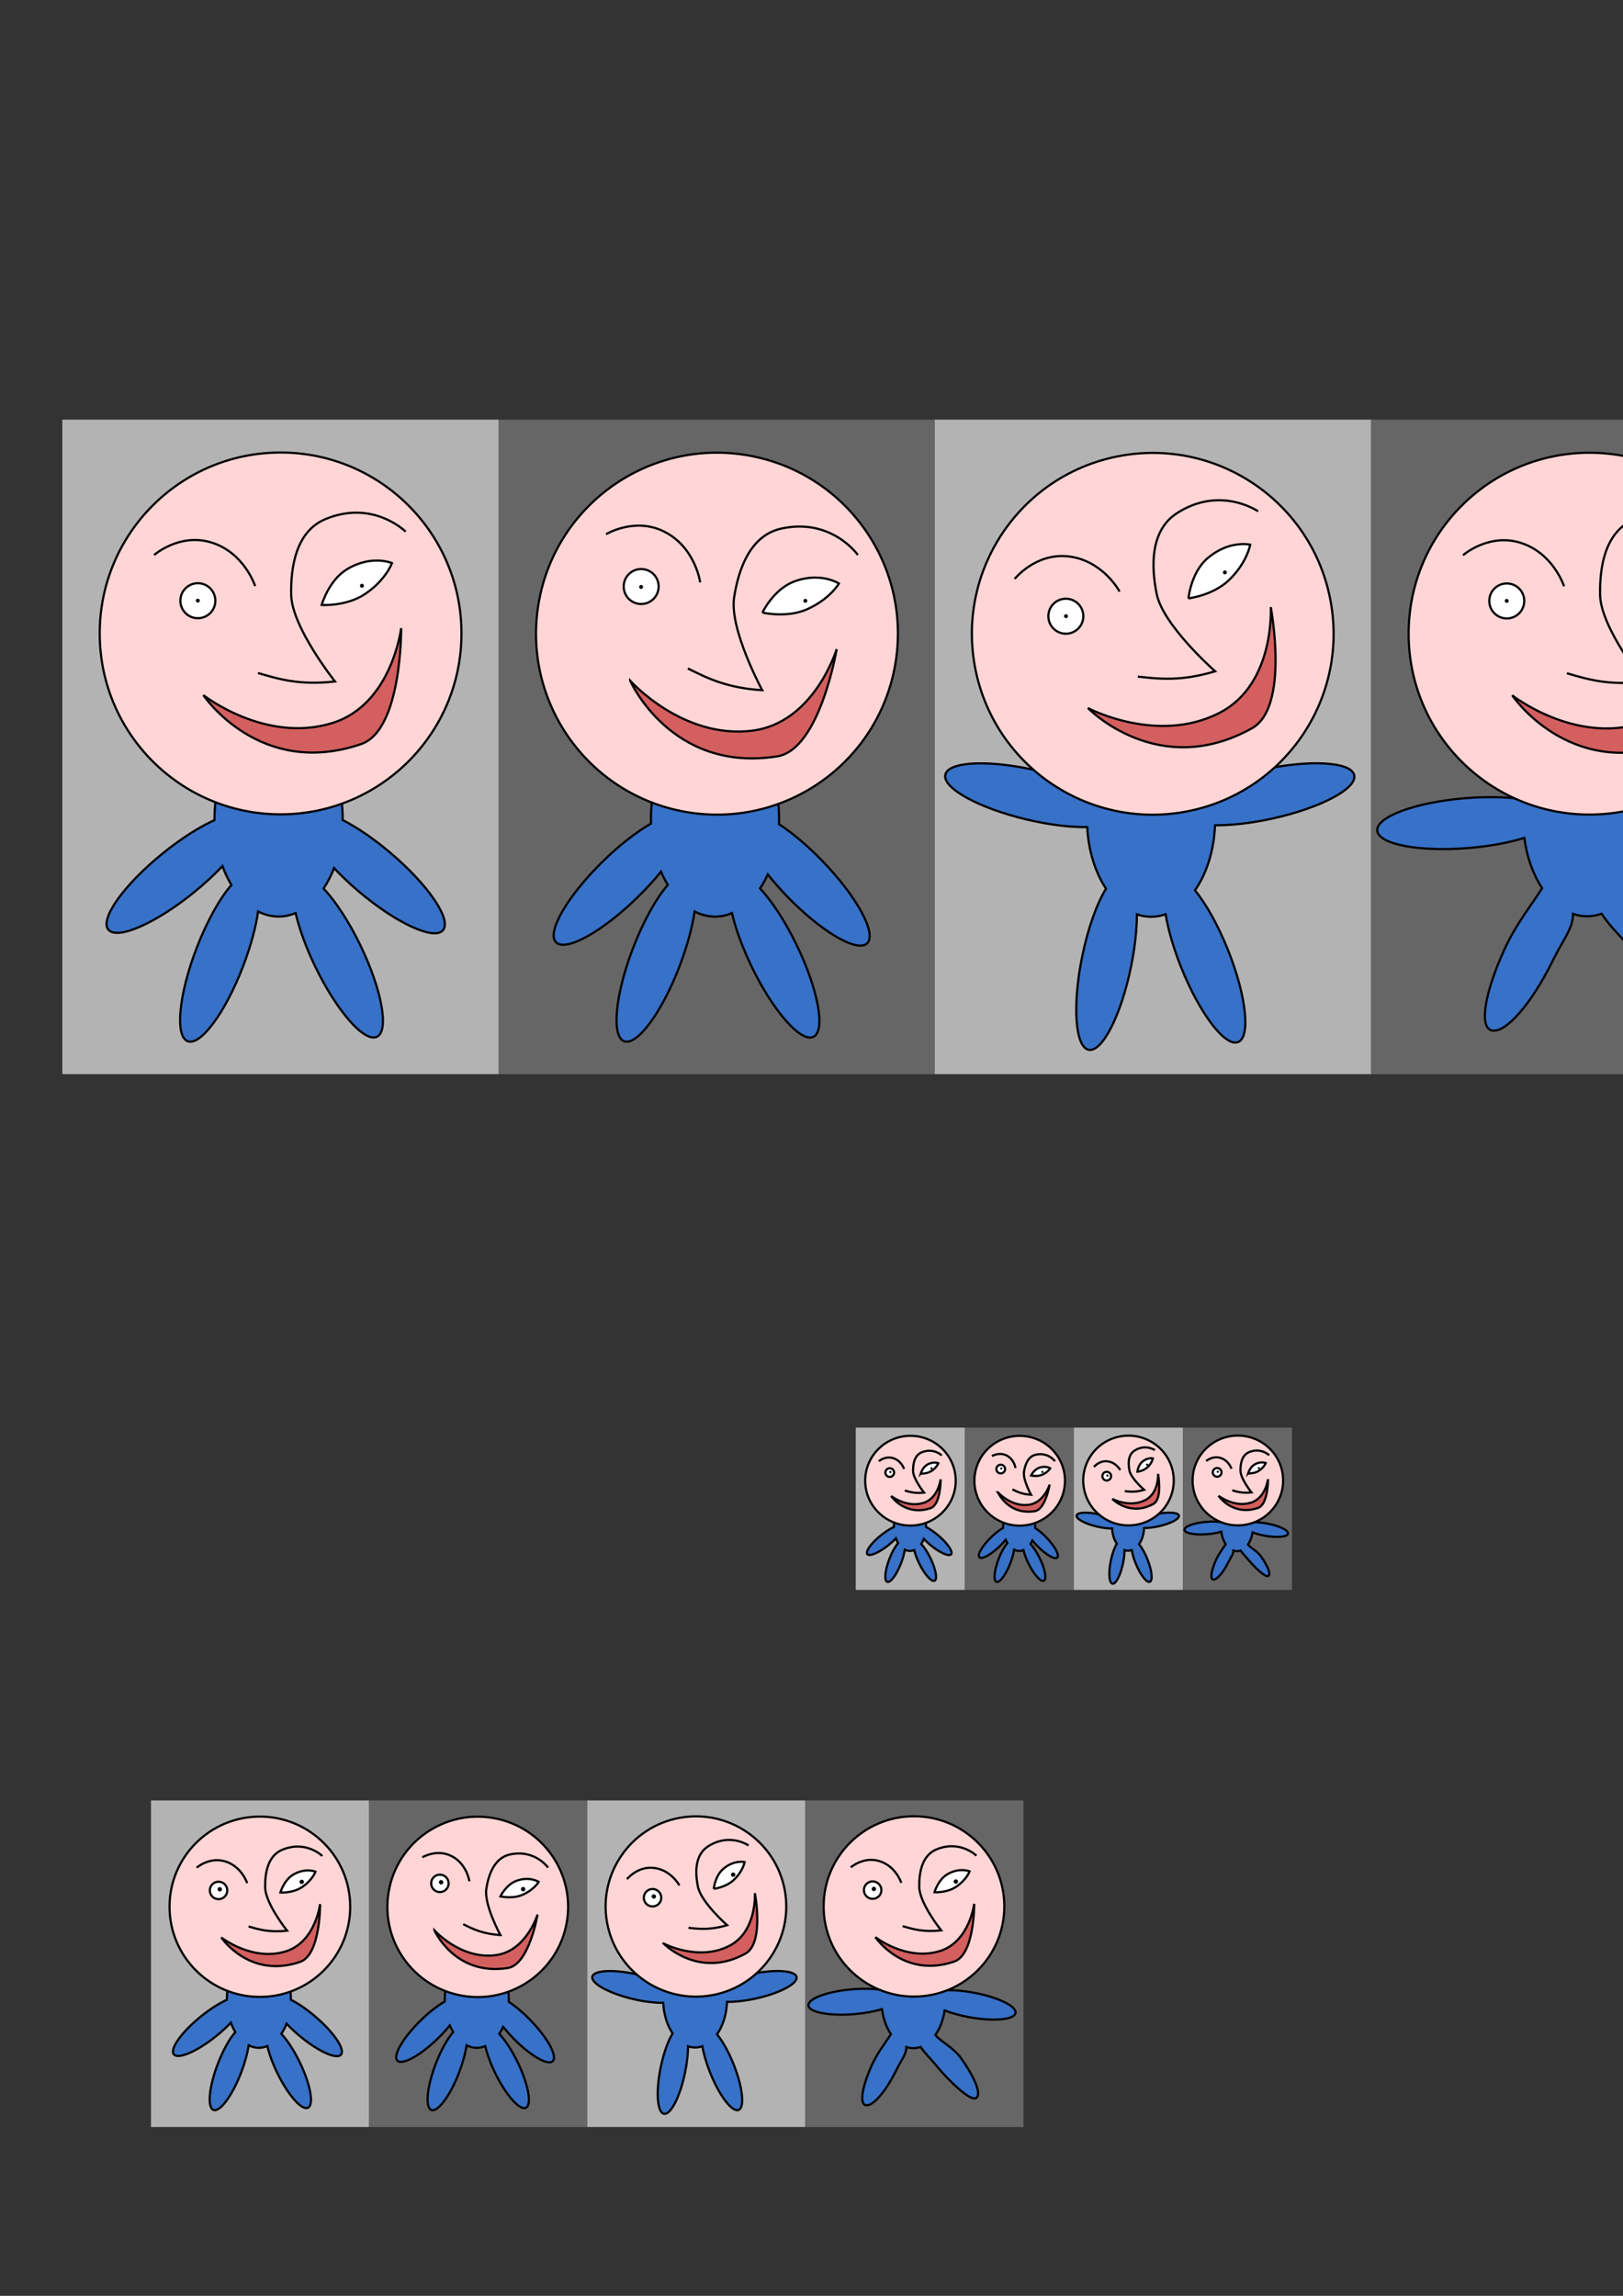 <?xml version="1.0" encoding="UTF-8" standalone="no"?>
<!-- Created with Inkscape (http://www.inkscape.org/) -->

<svg
   xmlns:dc="http://purl.org/dc/elements/1.1/"
   xmlns:cc="http://creativecommons.org/ns#"
   xmlns:rdf="http://www.w3.org/1999/02/22-rdf-syntax-ns#"
   xmlns:svg="http://www.w3.org/2000/svg"
   xmlns="http://www.w3.org/2000/svg"
   xmlns:sodipodi="http://sodipodi.sourceforge.net/DTD/sodipodi-0.dtd"
   xmlns:inkscape="http://www.inkscape.org/namespaces/inkscape"
   width="744.094"
   height="1052.362"
   id="svg4330"
   version="1.1"
   inkscape:version="0.48.4 r9939"
   sodipodi:docname="player.svg">
  <rect width="100%" height="100%" fill="#333333" stroke="none"/>
  <defs
     id="defs4332" />
  <sodipodi:namedview
     id="base"
     pagecolor="#ffffff"
     bordercolor="#666666"
     borderopacity="1.0"
     inkscape:pageopacity="0.0"
     inkscape:pageshadow="2"
     inkscape:zoom="1.4"
     inkscape:cx="462.8578"
     inkscape:cy="280.21346"
     inkscape:document-units="px"
     inkscape:current-layer="layer1"
     showgrid="false"
     inkscape:window-width="1280"
     inkscape:window-height="962"
     inkscape:window-x="-8"
     inkscape:window-y="-8"
     inkscape:window-maximized="1"
     inkscape:object-nodes="false"
     inkscape:snap-object-midpoints="false"
     inkscape:snap-center="false"
     inkscape:object-paths="false"
     inkscape:snap-nodes="false" />
  <g
     inkscape:label="Layer 1"
     inkscape:groupmode="layer"
     id="layer1">
    <g
       id="g5179"
       inkscape:export-filename="D:\flash\games\LudumDare\LudumDare29\src\com\longloaf\hell\data\image\player_200x300_4.png"
       inkscape:export-xdpi="90"
       inkscape:export-ydpi="90">
      <rect
         y="192.362"
         x="28.571"
         height="300"
         width="200"
         id="rect5095"
         style="fill:#b3b3b3;fill-opacity:1;stroke:none" />
      <rect
         style="fill:#666666;fill-opacity:1;stroke:none"
         id="rect5097"
         width="200"
         height="300"
         x="228.571"
         y="192.362" />
      <rect
         style="fill:#b3b3b3;fill-opacity:1;stroke:none"
         id="rect5121"
         width="200"
         height="300"
         x="428.571"
         y="192.362" />
      <rect
         style="fill:#666666;fill-opacity:1;stroke:none"
         id="rect5145"
         width="200"
         height="300"
         x="628.571"
         y="192.362" />
    </g>
    <g
       id="g5047"
       transform="matrix(0.907,0,0,0.907,-87.743,32.957)"
       inkscape:export-filename="D:\flash\games\LudumDare\LudumDare29\src\com\longloaf\hell\data\image\player_200x300_4.png"
       inkscape:export-xdpi="90"
       inkscape:export-ydpi="90">
      <path
         id="path4877"
         d="m 237.562,328.438 c -17.893,0 -32.406,22.031 -32.406,49.219 0,0.157 -9.7e-4,0.312 0,0.469 -7.654,3.473 -16.958,9.349 -26.312,16.938 -19.49,15.81 -31.735,32.992 -27.344,38.406 4.392,5.414 23.76,-3.002 43.25,-18.812 5.451,-4.422 10.326,-8.929 14.438,-13.281 1.254,3.458 2.79,6.645 4.531,9.531 -5.809,6.659 -12.362,18.209 -17.656,32.031 -8.978,23.436 -10.979,44.444 -4.469,46.938 6.51,2.494 19.054,-14.47 28.031,-37.906 3.868,-10.098 6.439,-19.744 7.594,-27.656 3.245,1.659 6.728,2.562 10.344,2.562 2.981,0 5.852,-0.636 8.594,-1.781 1.811,7.831 5.206,17.326 9.969,27.156 10.942,22.586 24.882,38.414 31.156,35.375 6.274,-3.039 2.505,-23.789 -8.438,-46.375 -5.855,-12.085 -12.589,-22.197 -18.531,-28.562 2.045,-3.062 3.828,-6.518 5.281,-10.312 3.602,3.816 7.705,7.769 12.25,11.625 19.137,16.236 38.302,25.097 42.812,19.781 4.51,-5.316 -7.332,-22.795 -26.469,-39.031 -8.498,-7.209 -16.995,-12.952 -24.219,-16.656 8.4e-4,-0.147 0,-0.291 0,-0.438 0,-27.188 -14.513,-49.219 -32.406,-49.219 z"
         style="fill:#3771c8;fill-opacity:1;stroke:#000000;stroke-width:1.103;stroke-opacity:1"
         inkscape:connector-curvature="0" />
      <g
         id="g5007">
        <path
           sodipodi:type="arc"
           style="fill:#ffd5d5;stroke:#000000;stroke-width:1.103;stroke-opacity:1"
           id="path4353"
           sodipodi:cx="238.57143"
           sodipodi:cy="283.79074"
           sodipodi:rx="91.428574"
           sodipodi:ry="91.428574"
           d="m 330,283.791 c 0,50.495 -40.934,91.429 -91.429,91.429 -50.495,0 -91.429,-40.934 -91.429,-91.429 0,-50.495 40.934,-91.429 91.429,-91.429 50.495,0 91.429,40.934 91.429,91.429 z" />
        <path
           sodipodi:type="arc"
           style="fill:#ffffff;fill-opacity:1;stroke:#000000;stroke-width:1.45;stroke-miterlimit:4;stroke-opacity:1;stroke-dasharray:none"
           id="path4863"
           sodipodi:cx="196.47467"
           sodipodi:cy="268.98889"
           sodipodi:rx="11.616755"
           sodipodi:ry="11.616755"
           d="m 208.091,268.989 c 0,6.416 -5.201,11.617 -11.617,11.617 -6.416,0 -11.617,-5.201 -11.617,-11.617 0,-6.416 5.201,-11.617 11.617,-11.617 6.416,0 11.617,5.201 11.617,11.617 z"
           transform="matrix(0.761,0,0,0.761,47.236,62.556)" />
        <path
           style="fill:#ffffff;stroke:#000000;stroke-width:1.103px;stroke-linecap:butt;stroke-linejoin:miter;stroke-opacity:1"
           d="m 259.337,269.404 c 0,0 3.468,-12.324 12.656,-17.96 12.443,-7.633 22.883,-3.217 22.883,-3.217 0,0 -3,8.458 -13.522,15.582 -9.468,6.41 -22.016,5.595 -22.016,5.595 z"
           id="path4865"
           inkscape:connector-curvature="0"
           sodipodi:nodetypes="cscsc" />
        <path
           sodipodi:type="arc"
           style="fill:#000000;fill-opacity:1;stroke:none"
           id="path4867"
           sodipodi:cx="131.07143"
           sodipodi:cy="185.93361"
           sodipodi:rx="3.5714285"
           sodipodi:ry="3.5714285"
           d="m 134.643,185.934 c 0,1.972 -1.599,3.571 -3.571,3.571 -1.972,0 -3.571,-1.599 -3.571,-3.571 0,-1.972 1.599,-3.571 3.571,-3.571 1.972,0 3.571,1.599 3.571,3.571 z"
           transform="matrix(0.28,0,0,0.28,160.027,215.16)" />
        <path
           transform="matrix(0.28,0,0,0.28,242.989,207.642)"
           d="m 134.643,185.934 c 0,1.972 -1.599,3.571 -3.571,3.571 -1.972,0 -3.571,-1.599 -3.571,-3.571 0,-1.972 1.599,-3.571 3.571,-3.571 1.972,0 3.571,1.599 3.571,3.571 z"
           sodipodi:ry="3.5714285"
           sodipodi:rx="3.5714285"
           sodipodi:cy="185.93361"
           sodipodi:cx="131.07143"
           id="path4869"
           style="fill:#000000;fill-opacity:1;stroke:none"
           sodipodi:type="arc" />
        <path
           style="fill:none;stroke:#000000;stroke-width:1.103px;stroke-linecap:butt;stroke-linejoin:miter;stroke-opacity:1"
           d="m 227.143,303.791 c 10.553,3.095 20.954,6.293 38.929,4.286 0,0 -21.809,-27.409 -22.143,-43.75 -0.287,-14.061 2.357,-32.186 17.5,-38.393 24.048,-9.857 40.357,6.429 40.357,6.429"
           id="path4871"
           inkscape:connector-curvature="0"
           sodipodi:nodetypes="ccasc" />
        <path
           style="fill:none;stroke:#000000;stroke-width:1.103px;stroke-linecap:butt;stroke-linejoin:miter;stroke-opacity:1"
           d="m 174.643,244.148 c 0,0 12.628,-11.111 28.571,-6.429 16.992,4.991 22.5,22.143 22.5,22.143"
           id="path4873"
           inkscape:connector-curvature="0"
           sodipodi:nodetypes="csc" />
        <path
           style="fill:#d35f5f;stroke:#000000;stroke-width:1.103px;stroke-linecap:butt;stroke-linejoin:miter;stroke-opacity:1"
           d="m 199.505,314.951 c 0,0 31.218,24.608 65.155,14.142 30.184,-9.308 34.85,-47.982 34.85,-47.982 0,0 0.49,51.487 -20.203,58.589 -51.451,17.658 -79.802,-24.749 -79.802,-24.749 z"
           id="path4875"
           inkscape:connector-curvature="0"
           sodipodi:nodetypes="cscsc" />
      </g>
    </g>
    <g
       id="g5059"
       transform="matrix(0.907,0,0,0.907,-148.098,38.138)"
       inkscape:export-filename="D:\flash\games\LudumDare\LudumDare29\src\com\longloaf\hell\data\image\player_200x300_4.png"
       inkscape:export-xdpi="90"
       inkscape:export-ydpi="90">
      <path
         id="path4898"
         d="m 524.719,322.719 c -17.893,0 -32.406,22.031 -32.406,49.219 0,0.745 0.01,1.482 0.031,2.219 -7.248,4.183 -15.863,10.818 -24.375,19.156 -17.927,17.563 -28.504,35.864 -23.625,40.844 4.879,4.98 23.354,-5.25 41.281,-22.812 4.417,-4.327 8.378,-8.671 11.781,-12.875 1.011,2.396 2.176,4.63 3.438,6.719 -5.812,6.658 -12.328,18.203 -17.625,32.031 -8.978,23.436 -10.979,44.444 -4.469,46.938 6.51,2.494 19.054,-14.47 28.031,-37.906 3.868,-10.098 6.439,-19.744 7.594,-27.656 3.252,1.666 6.724,2.594 10.344,2.594 2.972,0 5.831,-0.641 8.562,-1.781 1.813,7.825 5.212,17.307 9.969,27.125 10.942,22.586 24.914,38.446 31.188,35.406 6.274,-3.039 2.473,-23.82 -8.469,-46.406 -5.86,-12.095 -12.554,-22.23 -18.5,-28.594 1.437,-2.163 2.753,-4.524 3.906,-7.062 2.854,3.568 6.045,7.231 9.562,10.875 17.429,18.057 35.64,28.779 40.656,23.938 5.016,-4.841 -5.04,-23.411 -22.469,-41.469 -7.591,-7.864 -15.333,-14.35 -22.062,-18.75 0.028,-0.839 0.031,-1.682 0.031,-2.531 0,-27.188 -14.482,-49.219 -32.375,-49.219 z"
         style="fill:#3771c8;fill-opacity:1;stroke:#000000;stroke-width:1.103;stroke-opacity:1"
         inkscape:connector-curvature="0" />
      <g
         id="g5017">
        <path
           d="m 330,283.791 c 0,50.495 -40.934,91.429 -91.429,91.429 -50.495,0 -91.429,-40.934 -91.429,-91.429 0,-50.495 40.934,-91.429 91.429,-91.429 50.495,0 91.429,40.934 91.429,91.429 z"
           sodipodi:ry="91.428574"
           sodipodi:rx="91.428574"
           sodipodi:cy="283.79074"
           sodipodi:cx="238.57143"
           id="path4908"
           style="fill:#ffd5d5;stroke:#000000;stroke-width:1.103;stroke-opacity:1"
           sodipodi:type="arc"
           transform="matrix(0.985,0.174,-0.174,0.985,340.077,-42.848)" />
        <path
           transform="matrix(0.749,0.132,-0.132,0.749,375.726,26.963)"
           d="m 208.091,268.989 c 0,6.416 -5.201,11.617 -11.617,11.617 -6.416,0 -11.617,-5.201 -11.617,-11.617 0,-6.416 5.201,-11.617 11.617,-11.617 6.416,0 11.617,5.201 11.617,11.617 z"
           sodipodi:ry="11.616755"
           sodipodi:rx="11.616755"
           sodipodi:cy="268.98889"
           sodipodi:cx="196.47467"
           id="path4910"
           style="fill:#ffffff;fill-opacity:1;stroke:#000000;stroke-width:1.45;stroke-miterlimit:4;stroke-opacity:1;stroke-dasharray:none"
           sodipodi:type="arc" />
        <path
           sodipodi:nodetypes="cscsc"
           inkscape:connector-curvature="0"
           id="path4912"
           d="m 548.664,267.516 c 0,0 5.556,-11.534 15.584,-15.488 13.58,-5.355 23.093,0.807 23.093,0.807 0,0 -4.424,7.808 -16.024,12.996 -10.437,4.667 -22.653,1.685 -22.653,1.685 z"
           style="fill:#ffffff;stroke:#000000;stroke-width:1.103px;stroke-linecap:butt;stroke-linejoin:miter;stroke-opacity:1" />
        <path
           transform="matrix(0.276,0.049,-0.049,0.276,460.289,196.843)"
           d="m 134.643,185.934 c 0,1.972 -1.599,3.571 -3.571,3.571 -1.972,0 -3.571,-1.599 -3.571,-3.571 0,-1.972 1.599,-3.571 3.571,-3.571 1.972,0 3.571,1.599 3.571,3.571 z"
           sodipodi:ry="3.5714285"
           sodipodi:rx="3.5714285"
           sodipodi:cy="185.93361"
           sodipodi:cx="131.07143"
           id="path4914"
           style="fill:#000000;fill-opacity:1;stroke:none"
           sodipodi:type="arc" />
        <path
           sodipodi:type="arc"
           style="fill:#000000;fill-opacity:1;stroke:none"
           id="path4916"
           sodipodi:cx="131.07143"
           sodipodi:cy="185.93361"
           sodipodi:rx="3.5714285"
           sodipodi:ry="3.5714285"
           d="m 134.643,185.934 c 0,1.972 -1.599,3.571 -3.571,3.571 -1.972,0 -3.571,-1.599 -3.571,-3.571 0,-1.972 1.599,-3.571 3.571,-3.571 1.972,0 3.571,1.599 3.571,3.571 z"
           transform="matrix(0.276,0.049,-0.049,0.276,543.295,203.853)" />
        <path
           sodipodi:nodetypes="ccasc"
           inkscape:connector-curvature="0"
           id="path4918"
           d="m 510.985,295.787 c 9.855,4.881 19.542,9.838 37.592,10.984 0,0 -16.715,-30.781 -14.205,-46.932 2.16,-13.898 7.914,-31.287 23.904,-34.769 25.395,-5.529 38.626,13.342 38.626,13.342"
           style="fill:none;stroke:#000000;stroke-width:1.103px;stroke-linecap:butt;stroke-linejoin:miter;stroke-opacity:1" />
        <path
           sodipodi:nodetypes="csc"
           inkscape:connector-curvature="0"
           id="path4920"
           d="m 469.646,227.93 c 0,0 14.366,-8.748 29.254,-1.367 15.867,7.867 18.311,25.715 18.311,25.715"
           style="fill:none;stroke:#000000;stroke-width:1.103px;stroke-linecap:butt;stroke-linejoin:miter;stroke-opacity:1" />
        <path
           sodipodi:nodetypes="cscsc"
           inkscape:connector-curvature="0"
           id="path4922"
           d="m 481.828,301.975 c 0,0 26.468,29.657 61.707,25.247 31.342,-3.923 42.657,-41.198 42.657,-41.198 0,0 -8.463,50.789 -30.075,54.188 -53.736,8.45 -74.289,-38.237 -74.289,-38.237 z"
           style="fill:#d35f5f;stroke:#000000;stroke-width:1.103px;stroke-linecap:butt;stroke-linejoin:miter;stroke-opacity:1" />
      </g>
    </g>
    <g
       id="g5071"
       transform="matrix(0.907,0,0,0.907,307.076,-297.344)"
       inkscape:export-filename="D:\flash\games\LudumDare\LudumDare29\src\com\longloaf\hell\data\image\player_200x300_4.png"
       inkscape:export-xdpi="90"
       inkscape:export-ydpi="90">
      <path
         id="path4926"
         d="m 243.281,692.719 c -14.286,0 -26.41,14.061 -30.719,33.562 -7.063,-3.327 -16.087,-6.469 -26.156,-8.844 -24.426,-5.761 -45.525,-4.91 -47.125,1.875 -1.6,6.785 16.886,16.957 41.312,22.719 11.421,2.694 22.093,3.936 30.406,3.812 0.628,12.129 4.134,23.029 9.5,31.094 -4.617,7.533 -9.119,19.941 -12.062,34.375 -5.016,24.59 -3.549,45.669 3.281,47.062 6.831,1.393 16.422,-17.441 21.438,-42.031 1.977,-9.693 2.939,-18.798 2.969,-26.406 2.304,0.79 4.695,1.219 7.156,1.219 2.528,0 4.982,-0.449 7.344,-1.281 1.311,7.821 3.996,17.25 7.969,27.125 9.366,23.283 22.22,40.071 28.688,37.469 6.468,-2.602 4.116,-23.592 -5.25,-46.875 -5.025,-12.491 -11.06,-23.057 -16.562,-29.812 5.835,-8.344 9.617,-19.933 10.125,-32.875 8.023,0.069 18.021,-0.999 28.656,-3.312 24.523,-5.333 43.2,-15.188 41.719,-22 -1.481,-6.812 -22.57,-8.021 -47.094,-2.688 -9.595,2.087 -18.271,4.89 -25.219,7.906 -4.582,-18.734 -16.451,-32.094 -30.375,-32.094 z"
         style="fill:#3771c8;fill-opacity:1;stroke:#000000;stroke-width:1.103;stroke-opacity:1"
         inkscape:connector-curvature="0" />
      <g
         id="g5027">
        <path
           d="m 330,283.791 c 0,50.495 -40.934,91.429 -91.429,91.429 -50.495,0 -91.429,-40.934 -91.429,-91.429 0,-50.495 40.934,-91.429 91.429,-91.429 50.495,0 91.429,40.934 91.429,91.429 z"
           sodipodi:ry="91.428574"
           sodipodi:rx="91.428574"
           sodipodi:cy="283.79074"
           sodipodi:cx="238.57143"
           id="path4936"
           style="fill:#ffd5d5;stroke:#000000;stroke-width:1.103;stroke-opacity:1"
           sodipodi:type="arc"
           transform="matrix(0.984,-0.177,0.177,0.984,-40.86,411.126)" />
        <path
           transform="matrix(0.749,-0.135,0.135,0.749,16.727,464.307)"
           d="m 208.091,268.989 c 0,6.416 -5.201,11.617 -11.617,11.617 -6.416,0 -11.617,-5.201 -11.617,-11.617 0,-6.416 5.201,-11.617 11.617,-11.617 6.416,0 11.617,5.201 11.617,11.617 z"
           sodipodi:ry="11.616755"
           sodipodi:rx="11.616755"
           sodipodi:cy="268.98889"
           sodipodi:cx="196.47467"
           id="path4938"
           style="fill:#ffffff;fill-opacity:1;stroke:#000000;stroke-width:1.45;stroke-miterlimit:4;stroke-opacity:1;stroke-dasharray:none"
           sodipodi:type="arc" />
        <path
           sodipodi:nodetypes="cscsc"
           inkscape:connector-curvature="0"
           id="path4940"
           d="m 262.169,630.233 c 0,0 1.226,-12.744 9.268,-19.92 10.891,-9.72 21.948,-7.227 21.948,-7.227 0,0 -1.452,8.857 -10.543,17.734 -8.18,7.988 -20.674,9.413 -20.674,9.413 z"
           style="fill:#ffffff;stroke:#000000;stroke-width:1.103px;stroke-linecap:butt;stroke-linejoin:miter;stroke-opacity:1" />
        <path
           transform="matrix(0.276,-0.05,0.05,0.276,154.809,594.473)"
           d="m 134.643,185.934 c 0,1.972 -1.599,3.571 -3.571,3.571 -1.972,0 -3.571,-1.599 -3.571,-3.571 0,-1.972 1.599,-3.571 3.571,-3.571 1.972,0 3.571,1.599 3.571,3.571 z"
           sodipodi:ry="3.5714285"
           sodipodi:rx="3.5714285"
           sodipodi:cy="185.93361"
           sodipodi:cx="131.07143"
           id="path4942"
           style="fill:#000000;fill-opacity:1;stroke:none"
           sodipodi:type="arc" />
        <path
           sodipodi:type="arc"
           style="fill:#000000;fill-opacity:1;stroke:none"
           id="path4944"
           sodipodi:cx="131.07143"
           sodipodi:cy="185.93361"
           sodipodi:rx="3.5714285"
           sodipodi:ry="3.5714285"
           d="m 134.643,185.934 c 0,1.972 -1.599,3.571 -3.571,3.571 -1.972,0 -3.571,-1.599 -3.571,-3.571 0,-1.972 1.599,-3.571 3.571,-3.571 1.972,0 3.571,1.599 3.571,3.571 z"
           transform="matrix(0.276,-0.05,0.05,0.276,235.12,572.352)" />
        <path
           sodipodi:nodetypes="ccasc"
           inkscape:connector-curvature="0"
           id="path4946"
           d="m 236.588,669.787 c 10.934,1.173 21.738,2.475 39.071,-2.69 0,0 -26.327,-23.103 -29.555,-39.126 -2.778,-13.787 -3.392,-32.094 10.409,-40.889 21.917,-13.968 40.857,-0.835 40.857,-0.835"
           style="fill:none;stroke:#000000;stroke-width:1.103px;stroke-linecap:butt;stroke-linejoin:miter;stroke-opacity:1" />
        <path
           sodipodi:nodetypes="csc"
           inkscape:connector-curvature="0"
           id="path4948"
           d="m 174.337,620.407 c 0,0 10.456,-13.176 26.977,-11.397 17.608,1.896 26.072,17.799 26.072,17.799"
           style="fill:none;stroke:#000000;stroke-width:1.103px;stroke-linecap:butt;stroke-linejoin:miter;stroke-opacity:1" />
        <path
           sodipodi:nodetypes="cscsc"
           inkscape:connector-curvature="0"
           id="path4950"
           d="m 211.369,685.675 c 0,0 35.089,18.677 66.63,2.356 28.053,-14.517 25.782,-53.405 25.782,-53.405 0,0 9.619,50.583 -9.485,61.244 -47.501,26.508 -82.927,-10.195 -82.927,-10.195 z"
           style="fill:#d35f5f;stroke:#000000;stroke-width:1.103px;stroke-linecap:butt;stroke-linejoin:miter;stroke-opacity:1" />
      </g>
    </g>
    <path
       inkscape:connector-curvature="0"
       style="fill:#3771c8;fill-opacity:1;stroke:#000000;stroke-width:1;stroke-opacity:1"
       d="m 727.673,330.758 c -14.221,0 -26.077,15.335 -28.788,35.73 -7.384,-1.17 -16.936,-1.462 -27.343,-0.595 -22.677,1.889 -40.647,8.548 -40.122,14.847 0.525,6.299 19.343,9.851 42.02,7.962 9.702,-0.808 18.52,-2.47 25.416,-4.619 1.161,8.914 4.07,16.889 8.16,23.036 -4.186,6.83 -11.868,16.151 -17.394,28.311 -8.833,19.439 -11.761,35.666 -5.568,36.929 6.193,1.263 18.006,-11.928 28.009,-32.367 4.649,-9.499 9.092,-14.189 9.12,-21.086 2.089,0.716 4.257,1.105 6.489,1.105 2.283,0 4.497,-0.413 6.63,-1.162 4.76,7.091 6.038,7.021 15.825,18.88 8.673,10.509 28.69,30.59 34.554,28.231 5.864,-2.359 0.161,-17.791 -13.332,-36.759 -7.073,-9.943 -18.573,-15.191 -23.56,-21.317 4.173,-5.967 7.183,-13.767 8.5,-22.554 6.266,2.422 13.966,4.596 22.413,6.149 22.38,4.114 41.444,2.42 42.587,-3.797 1.143,-6.217 -16.07,-14.586 -38.45,-18.701 -9.843,-1.81 -19.032,-2.512 -26.351,-2.182 -2.632,-20.549 -14.523,-36.042 -28.816,-36.042 z"
       id="path4954"
       sodipodi:nodetypes="scsssccssscscsssccssscs"
       inkscape:export-filename="D:\flash\games\LudumDare\LudumDare29\src\com\longloaf\hell\data\image\player_200x300_4.png"
       inkscape:export-xdpi="90"
       inkscape:export-ydpi="90" />
    <g
       id="g5037"
       transform="matrix(0.907,0,0,0.907,219.52,-298.639)"
       inkscape:export-filename="D:\flash\games\LudumDare\LudumDare29\src\com\longloaf\hell\data\image\player_200x300_4.png"
       inkscape:export-xdpi="90"
       inkscape:export-ydpi="90">
      <path
         d="m 330,283.791 c 0,50.495 -40.934,91.429 -91.429,91.429 -50.495,0 -91.429,-40.934 -91.429,-91.429 0,-50.495 40.934,-91.429 91.429,-91.429 50.495,0 91.429,40.934 91.429,91.429 z"
         sodipodi:ry="91.428574"
         sodipodi:rx="91.428574"
         sodipodi:cy="283.79074"
         sodipodi:cx="238.57143"
         id="path4964"
         style="fill:#ffd5d5;stroke:#000000;stroke-width:1.103;stroke-opacity:1"
         sodipodi:type="arc"
         transform="translate(322.857,365.714)" />
      <path
         transform="matrix(0.761,0,0,0.761,370.093,428.27)"
         d="m 208.091,268.989 c 0,6.416 -5.201,11.617 -11.617,11.617 -6.416,0 -11.617,-5.201 -11.617,-11.617 0,-6.416 5.201,-11.617 11.617,-11.617 6.416,0 11.617,5.201 11.617,11.617 z"
         sodipodi:ry="11.616755"
         sodipodi:rx="11.616755"
         sodipodi:cy="268.98889"
         sodipodi:cx="196.47467"
         id="path4966"
         style="fill:#ffffff;fill-opacity:1;stroke:#000000;stroke-width:1.45;stroke-miterlimit:4;stroke-opacity:1;stroke-dasharray:none"
         sodipodi:type="arc" />
      <path
         sodipodi:nodetypes="cscsc"
         inkscape:connector-curvature="0"
         id="path4968"
         d="m 582.194,635.118 c 0,0 3.468,-12.324 12.656,-17.96 12.443,-7.633 22.883,-3.217 22.883,-3.217 0,0 -3,8.458 -13.522,15.582 -9.468,6.41 -22.016,5.595 -22.016,5.595 z"
         style="fill:#ffffff;stroke:#000000;stroke-width:1.103px;stroke-linecap:butt;stroke-linejoin:miter;stroke-opacity:1" />
      <path
         transform="matrix(0.28,0,0,0.28,482.884,580.874)"
         d="m 134.643,185.934 c 0,1.972 -1.599,3.571 -3.571,3.571 -1.972,0 -3.571,-1.599 -3.571,-3.571 0,-1.972 1.599,-3.571 3.571,-3.571 1.972,0 3.571,1.599 3.571,3.571 z"
         sodipodi:ry="3.5714285"
         sodipodi:rx="3.5714285"
         sodipodi:cy="185.93361"
         sodipodi:cx="131.07143"
         id="path4970"
         style="fill:#000000;fill-opacity:1;stroke:none"
         sodipodi:type="arc" />
      <path
         sodipodi:type="arc"
         style="fill:#000000;fill-opacity:1;stroke:none"
         id="path4972"
         sodipodi:cx="131.07143"
         sodipodi:cy="185.93361"
         sodipodi:rx="3.5714285"
         sodipodi:ry="3.5714285"
         d="m 134.643,185.934 c 0,1.972 -1.599,3.571 -3.571,3.571 -1.972,0 -3.571,-1.599 -3.571,-3.571 0,-1.972 1.599,-3.571 3.571,-3.571 1.972,0 3.571,1.599 3.571,3.571 z"
         transform="matrix(0.28,0,0,0.28,565.846,573.356)" />
      <path
         sodipodi:nodetypes="ccasc"
         inkscape:connector-curvature="0"
         id="path4974"
         d="m 550,669.505 c 10.553,3.095 20.954,6.293 38.929,4.286 0,0 -21.809,-27.409 -22.143,-43.75 -0.287,-14.061 2.357,-32.186 17.5,-38.393 24.048,-9.857 40.357,6.429 40.357,6.429"
         style="fill:none;stroke:#000000;stroke-width:1.103px;stroke-linecap:butt;stroke-linejoin:miter;stroke-opacity:1" />
      <path
         sodipodi:nodetypes="csc"
         inkscape:connector-curvature="0"
         id="path4976"
         d="m 497.5,609.862 c 0,0 12.628,-11.111 28.571,-6.429 16.992,4.991 22.5,22.143 22.5,22.143"
         style="fill:none;stroke:#000000;stroke-width:1.103px;stroke-linecap:butt;stroke-linejoin:miter;stroke-opacity:1" />
      <path
         sodipodi:nodetypes="cscsc"
         inkscape:connector-curvature="0"
         id="path4978"
         d="m 522.362,680.665 c 0,0 31.218,24.608 65.155,14.142 30.184,-9.308 34.85,-47.982 34.85,-47.982 0,0 0.49,51.487 -20.203,58.589 -51.451,17.658 -79.802,-24.749 -79.802,-24.749 z"
         style="fill:#d35f5f;stroke:#000000;stroke-width:1.103px;stroke-linecap:butt;stroke-linejoin:miter;stroke-opacity:1" />
    </g>
    <g
       inkscape:export-ydpi="90"
       inkscape:export-xdpi="90"
       inkscape:export-filename="D:\flash\games\LudumDare\LudumDare29\src\com\longloaf\hell\data\image\player_100x150_4.png"
       id="g5185"
       transform="matrix(0.5,0,0,0.499,54.942,729.3)">
      <rect
         style="fill:#b3b3b3;fill-opacity:1;stroke:none"
         id="rect5187"
         width="200"
         height="300"
         x="28.571"
         y="192.362" />
      <rect
         y="192.362"
         x="228.571"
         height="300"
         width="200"
         id="rect5189"
         style="fill:#666666;fill-opacity:1;stroke:none" />
      <rect
         y="192.362"
         x="428.571"
         height="300"
         width="200"
         id="rect5191"
         style="fill:#b3b3b3;fill-opacity:1;stroke:none" />
      <rect
         y="192.362"
         x="628.571"
         height="300"
         width="200"
         id="rect5193"
         style="fill:#666666;fill-opacity:1;stroke:none" />
    </g>
    <g
       inkscape:export-ydpi="90"
       inkscape:export-xdpi="90"
       inkscape:export-filename="D:\flash\games\LudumDare\LudumDare29\src\com\longloaf\hell\data\image\player_100x150_4.png"
       transform="matrix(0.453,0,0,0.452,11.07,745.744)"
       id="g5195">
      <path
         inkscape:connector-curvature="0"
         style="fill:#3771c8;fill-opacity:1;stroke:#000000;stroke-width:2.208;stroke-opacity:1"
         d="m 237.562,328.438 c -17.893,0 -32.406,22.031 -32.406,49.219 0,0.157 -9.7e-4,0.312 0,0.469 -7.654,3.473 -16.958,9.349 -26.312,16.938 -19.49,15.81 -31.735,32.992 -27.344,38.406 4.392,5.414 23.76,-3.002 43.25,-18.812 5.451,-4.422 10.326,-8.929 14.438,-13.281 1.254,3.458 2.79,6.645 4.531,9.531 -5.809,6.659 -12.362,18.209 -17.656,32.031 -8.978,23.436 -10.979,44.444 -4.469,46.938 6.51,2.494 19.054,-14.47 28.031,-37.906 3.868,-10.098 6.439,-19.744 7.594,-27.656 3.245,1.659 6.728,2.562 10.344,2.562 2.981,0 5.852,-0.636 8.594,-1.781 1.811,7.831 5.206,17.326 9.969,27.156 10.942,22.586 24.882,38.414 31.156,35.375 6.274,-3.039 2.505,-23.789 -8.438,-46.375 -5.855,-12.085 -12.589,-22.197 -18.531,-28.562 2.045,-3.062 3.828,-6.518 5.281,-10.312 3.602,3.816 7.705,7.769 12.25,11.625 19.137,16.236 38.302,25.097 42.812,19.781 4.51,-5.316 -7.332,-22.795 -26.469,-39.031 -8.498,-7.209 -16.995,-12.952 -24.219,-16.656 8.4e-4,-0.147 0,-0.291 0,-0.438 0,-27.188 -14.513,-49.219 -32.406,-49.219 z"
         id="path5197" />
      <g
         id="g5199">
        <path
           d="m 330,283.791 c 0,50.495 -40.934,91.429 -91.429,91.429 -50.495,0 -91.429,-40.934 -91.429,-91.429 0,-50.495 40.934,-91.429 91.429,-91.429 50.495,0 91.429,40.934 91.429,91.429 z"
           sodipodi:ry="91.428574"
           sodipodi:rx="91.428574"
           sodipodi:cy="283.79074"
           sodipodi:cx="238.57143"
           id="path5201"
           style="fill:#ffd5d5;stroke:#000000;stroke-width:2.208;stroke-opacity:1"
           sodipodi:type="arc" />
        <path
           transform="matrix(0.761,0,0,0.761,47.236,62.556)"
           d="m 208.091,268.989 c 0,6.416 -5.201,11.617 -11.617,11.617 -6.416,0 -11.617,-5.201 -11.617,-11.617 0,-6.416 5.201,-11.617 11.617,-11.617 6.416,0 11.617,5.201 11.617,11.617 z"
           sodipodi:ry="11.616755"
           sodipodi:rx="11.616755"
           sodipodi:cy="268.98889"
           sodipodi:cx="196.47467"
           id="path5203"
           style="fill:#ffffff;fill-opacity:1;stroke:#000000;stroke-width:2.902;stroke-miterlimit:4;stroke-opacity:1;stroke-dasharray:none"
           sodipodi:type="arc" />
        <path
           sodipodi:nodetypes="cscsc"
           inkscape:connector-curvature="0"
           id="path5205"
           d="m 259.337,269.404 c 0,0 3.468,-12.324 12.656,-17.96 12.443,-7.633 22.883,-3.217 22.883,-3.217 0,0 -3,8.458 -13.522,15.582 -9.468,6.41 -22.016,5.595 -22.016,5.595 z"
           style="fill:#ffffff;stroke:#000000;stroke-width:2.208px;stroke-linecap:butt;stroke-linejoin:miter;stroke-opacity:1" />
        <path
           transform="matrix(0.618,0,0,0.618,116.98,151.179)"
           d="m 134.643,185.934 a 3.571,3.571 0 1 1 -7.143,0 3.571,3.571 0 1 1 7.143,0 z"
           sodipodi:ry="3.5714285"
           sodipodi:rx="3.5714285"
           sodipodi:cy="185.93361"
           sodipodi:cx="131.07143"
           id="path5207"
           style="fill:#000000;fill-opacity:1;stroke:none"
           sodipodi:type="arc" />
        <path
           sodipodi:type="arc"
           style="fill:#000000;fill-opacity:1;stroke:none"
           id="path5209"
           sodipodi:cx="131.07143"
           sodipodi:cy="185.93361"
           sodipodi:rx="3.5714285"
           sodipodi:ry="3.5714285"
           d="m 134.643,185.934 a 3.571,3.571 0 1 1 -7.143,0 3.571,3.571 0 1 1 7.143,0 z"
           transform="matrix(0.618,0,0,0.618,199.942,143.661)" />
        <path
           sodipodi:nodetypes="ccasc"
           inkscape:connector-curvature="0"
           id="path5211"
           d="m 227.143,303.791 c 10.553,3.095 20.954,6.293 38.929,4.286 0,0 -21.809,-27.409 -22.143,-43.75 -0.287,-14.061 2.357,-32.186 17.5,-38.393 24.048,-9.857 40.357,6.429 40.357,6.429"
           style="fill:none;stroke:#000000;stroke-width:2.208px;stroke-linecap:butt;stroke-linejoin:miter;stroke-opacity:1" />
        <path
           sodipodi:nodetypes="csc"
           inkscape:connector-curvature="0"
           id="path5213"
           d="m 174.643,244.148 c 0,0 12.628,-11.111 28.571,-6.429 16.992,4.991 22.5,22.143 22.5,22.143"
           style="fill:none;stroke:#000000;stroke-width:2.208px;stroke-linecap:butt;stroke-linejoin:miter;stroke-opacity:1" />
        <path
           sodipodi:nodetypes="cscsc"
           inkscape:connector-curvature="0"
           id="path5215"
           d="m 199.505,314.951 c 0,0 31.218,24.608 65.155,14.142 30.184,-9.308 34.85,-47.982 34.85,-47.982 0,0 0.49,51.487 -20.203,58.589 -51.451,17.658 -79.802,-24.749 -79.802,-24.749 z"
           style="fill:#d35f5f;stroke:#000000;stroke-width:2.208px;stroke-linecap:butt;stroke-linejoin:miter;stroke-opacity:1" />
      </g>
    </g>
    <g
       inkscape:export-ydpi="90"
       inkscape:export-xdpi="90"
       inkscape:export-filename="D:\flash\games\LudumDare\LudumDare29\src\com\longloaf\hell\data\image\player_100x150_4.png"
       transform="matrix(0.453,0,0,0.452,-19.107,748.329)"
       id="g5217">
      <path
         inkscape:connector-curvature="0"
         style="fill:#3771c8;fill-opacity:1;stroke:#000000;stroke-width:2.208;stroke-opacity:1"
         d="m 524.719,322.719 c -17.893,0 -32.406,22.031 -32.406,49.219 0,0.745 0.01,1.482 0.031,2.219 -7.248,4.183 -15.863,10.818 -24.375,19.156 -17.927,17.563 -28.504,35.864 -23.625,40.844 4.879,4.98 23.354,-5.25 41.281,-22.812 4.417,-4.327 8.378,-8.671 11.781,-12.875 1.011,2.396 2.176,4.63 3.438,6.719 -5.812,6.658 -12.328,18.203 -17.625,32.031 -8.978,23.436 -10.979,44.444 -4.469,46.938 6.51,2.494 19.054,-14.47 28.031,-37.906 3.868,-10.098 6.439,-19.744 7.594,-27.656 3.252,1.666 6.724,2.594 10.344,2.594 2.972,0 5.831,-0.641 8.562,-1.781 1.813,7.825 5.212,17.307 9.969,27.125 10.942,22.586 24.914,38.446 31.188,35.406 6.274,-3.039 2.473,-23.82 -8.469,-46.406 -5.86,-12.095 -12.554,-22.23 -18.5,-28.594 1.437,-2.163 2.753,-4.524 3.906,-7.062 2.854,3.568 6.045,7.231 9.562,10.875 17.429,18.057 35.64,28.779 40.656,23.938 5.016,-4.841 -5.04,-23.411 -22.469,-41.469 -7.591,-7.864 -15.333,-14.35 -22.062,-18.75 0.028,-0.839 0.031,-1.682 0.031,-2.531 0,-27.188 -14.482,-49.219 -32.375,-49.219 z"
         id="path5219" />
      <g
         id="g5221">
        <path
           transform="matrix(0.985,0.174,-0.174,0.985,340.077,-42.848)"
           sodipodi:type="arc"
           style="fill:#ffd5d5;stroke:#000000;stroke-width:2.208;stroke-opacity:1"
           id="path5223"
           sodipodi:cx="238.57143"
           sodipodi:cy="283.79074"
           sodipodi:rx="91.428574"
           sodipodi:ry="91.428574"
           d="m 330,283.791 c 0,50.495 -40.934,91.429 -91.429,91.429 -50.495,0 -91.429,-40.934 -91.429,-91.429 0,-50.495 40.934,-91.429 91.429,-91.429 50.495,0 91.429,40.934 91.429,91.429 z" />
        <path
           sodipodi:type="arc"
           style="fill:#ffffff;fill-opacity:1;stroke:#000000;stroke-width:2.902;stroke-miterlimit:4;stroke-opacity:1;stroke-dasharray:none"
           id="path5225"
           sodipodi:cx="196.47467"
           sodipodi:cy="268.98889"
           sodipodi:rx="11.616755"
           sodipodi:ry="11.616755"
           d="m 208.091,268.989 c 0,6.416 -5.201,11.617 -11.617,11.617 -6.416,0 -11.617,-5.201 -11.617,-11.617 0,-6.416 5.201,-11.617 11.617,-11.617 6.416,0 11.617,5.201 11.617,11.617 z"
           transform="matrix(0.749,0.132,-0.132,0.749,375.726,26.963)" />
        <path
           style="fill:#ffffff;stroke:#000000;stroke-width:2.208px;stroke-linecap:butt;stroke-linejoin:miter;stroke-opacity:1"
           d="m 548.664,267.516 c 0,0 5.556,-11.534 15.584,-15.488 13.58,-5.355 23.093,0.807 23.093,0.807 0,0 -4.424,7.808 -16.024,12.996 -10.437,4.667 -22.653,1.685 -22.653,1.685 z"
           id="path5227"
           inkscape:connector-curvature="0"
           sodipodi:nodetypes="cscsc" />
        <path
           sodipodi:type="arc"
           style="fill:#000000;fill-opacity:1;stroke:none"
           id="path5229"
           sodipodi:cx="131.07143"
           sodipodi:cy="185.93361"
           sodipodi:rx="3.5714285"
           sodipodi:ry="3.5714285"
           d="m 134.643,185.934 a 3.571,3.571 0 1 1 -7.143,0 3.571,3.571 0 1 1 7.143,0 z"
           transform="matrix(0.608,0.107,-0.107,0.608,428.831,126.149)" />
        <path
           transform="matrix(0.608,0.107,-0.107,0.608,511.837,133.16)"
           d="m 134.643,185.934 a 3.571,3.571 0 1 1 -7.143,0 3.571,3.571 0 1 1 7.143,0 z"
           sodipodi:ry="3.5714285"
           sodipodi:rx="3.5714285"
           sodipodi:cy="185.93361"
           sodipodi:cx="131.07143"
           id="path5231"
           style="fill:#000000;fill-opacity:1;stroke:none"
           sodipodi:type="arc" />
        <path
           style="fill:none;stroke:#000000;stroke-width:2.208px;stroke-linecap:butt;stroke-linejoin:miter;stroke-opacity:1"
           d="m 510.985,295.787 c 9.855,4.881 19.542,9.838 37.592,10.984 0,0 -16.715,-30.781 -14.205,-46.932 2.16,-13.898 7.914,-31.287 23.904,-34.769 25.395,-5.529 38.626,13.342 38.626,13.342"
           id="path5233"
           inkscape:connector-curvature="0"
           sodipodi:nodetypes="ccasc" />
        <path
           style="fill:none;stroke:#000000;stroke-width:2.208px;stroke-linecap:butt;stroke-linejoin:miter;stroke-opacity:1"
           d="m 469.646,227.93 c 0,0 14.366,-8.748 29.254,-1.367 15.867,7.867 18.311,25.715 18.311,25.715"
           id="path5235"
           inkscape:connector-curvature="0"
           sodipodi:nodetypes="csc" />
        <path
           style="fill:#d35f5f;stroke:#000000;stroke-width:2.208px;stroke-linecap:butt;stroke-linejoin:miter;stroke-opacity:1"
           d="m 481.828,301.975 c 0,0 26.468,29.657 61.707,25.247 31.342,-3.923 42.657,-41.198 42.657,-41.198 0,0 -8.463,50.789 -30.075,54.188 -53.736,8.45 -74.289,-38.237 -74.289,-38.237 z"
           id="path5237"
           inkscape:connector-curvature="0"
           sodipodi:nodetypes="cscsc" />
      </g>
    </g>
    <g
       inkscape:export-ydpi="90"
       inkscape:export-xdpi="90"
       inkscape:export-filename="D:\flash\games\LudumDare\LudumDare29\src\com\longloaf\hell\data\image\player_100x150_4.png"
       transform="matrix(0.453,0,0,0.452,208.479,580.939)"
       id="g5239">
      <path
         inkscape:connector-curvature="0"
         style="fill:#3771c8;fill-opacity:1;stroke:#000000;stroke-width:2.208;stroke-opacity:1"
         d="m 243.281,692.719 c -14.286,0 -26.41,14.061 -30.719,33.562 -7.063,-3.327 -16.087,-6.469 -26.156,-8.844 -24.426,-5.761 -45.525,-4.91 -47.125,1.875 -1.6,6.785 16.886,16.957 41.312,22.719 11.421,2.694 22.093,3.936 30.406,3.812 0.628,12.129 4.134,23.029 9.5,31.094 -4.617,7.533 -9.119,19.941 -12.062,34.375 -5.016,24.59 -3.549,45.669 3.281,47.062 6.831,1.393 16.422,-17.441 21.438,-42.031 1.977,-9.693 2.939,-18.798 2.969,-26.406 2.304,0.79 4.695,1.219 7.156,1.219 2.528,0 4.982,-0.449 7.344,-1.281 1.311,7.821 3.996,17.25 7.969,27.125 9.366,23.283 22.22,40.071 28.688,37.469 6.468,-2.602 4.116,-23.592 -5.25,-46.875 -5.025,-12.491 -11.06,-23.057 -16.562,-29.812 5.835,-8.344 9.617,-19.933 10.125,-32.875 8.023,0.069 18.021,-0.999 28.656,-3.312 24.523,-5.333 43.2,-15.188 41.719,-22 -1.481,-6.812 -22.57,-8.021 -47.094,-2.688 -9.595,2.087 -18.271,4.89 -25.219,7.906 -4.582,-18.734 -16.451,-32.094 -30.375,-32.094 z"
         id="path5241" />
      <g
         id="g5243">
        <path
           transform="matrix(0.984,-0.177,0.177,0.984,-40.86,411.126)"
           sodipodi:type="arc"
           style="fill:#ffd5d5;stroke:#000000;stroke-width:2.208;stroke-opacity:1"
           id="path5245"
           sodipodi:cx="238.57143"
           sodipodi:cy="283.79074"
           sodipodi:rx="91.428574"
           sodipodi:ry="91.428574"
           d="m 330,283.791 c 0,50.495 -40.934,91.429 -91.429,91.429 -50.495,0 -91.429,-40.934 -91.429,-91.429 0,-50.495 40.934,-91.429 91.429,-91.429 50.495,0 91.429,40.934 91.429,91.429 z" />
        <path
           sodipodi:type="arc"
           style="fill:#ffffff;fill-opacity:1;stroke:#000000;stroke-width:2.902;stroke-miterlimit:4;stroke-opacity:1;stroke-dasharray:none"
           id="path5247"
           sodipodi:cx="196.47467"
           sodipodi:cy="268.98889"
           sodipodi:rx="11.616755"
           sodipodi:ry="11.616755"
           d="m 208.091,268.989 c 0,6.416 -5.201,11.617 -11.617,11.617 -6.416,0 -11.617,-5.201 -11.617,-11.617 0,-6.416 5.201,-11.617 11.617,-11.617 6.416,0 11.617,5.201 11.617,11.617 z"
           transform="matrix(0.749,-0.135,0.135,0.749,16.727,464.307)" />
        <path
           style="fill:#ffffff;stroke:#000000;stroke-width:2.208px;stroke-linecap:butt;stroke-linejoin:miter;stroke-opacity:1"
           d="m 262.169,630.233 c 0,0 1.226,-12.744 9.268,-19.92 10.891,-9.72 21.948,-7.227 21.948,-7.227 0,0 -1.452,8.857 -10.543,17.734 -8.18,7.988 -20.674,9.413 -20.674,9.413 z"
           id="path5249"
           inkscape:connector-curvature="0"
           sodipodi:nodetypes="cscsc" />
        <path
           sodipodi:type="arc"
           style="fill:#000000;fill-opacity:1;stroke:none"
           id="path5251"
           sodipodi:cx="131.07143"
           sodipodi:cy="185.93361"
           sodipodi:rx="3.5714285"
           sodipodi:ry="3.5714285"
           d="m 134.643,185.934 a 3.571,3.571 0 1 1 -7.143,0 3.571,3.571 0 1 1 7.143,0 z"
           transform="matrix(0.608,-0.11,0.11,0.608,101.342,539.358)" />
        <path
           transform="matrix(0.608,-0.11,0.11,0.608,181.653,517.237)"
           d="m 134.643,185.934 a 3.571,3.571 0 1 1 -7.143,0 3.571,3.571 0 1 1 7.143,0 z"
           sodipodi:ry="3.5714285"
           sodipodi:rx="3.5714285"
           sodipodi:cy="185.93361"
           sodipodi:cx="131.07143"
           id="path5253"
           style="fill:#000000;fill-opacity:1;stroke:none"
           sodipodi:type="arc" />
        <path
           style="fill:none;stroke:#000000;stroke-width:2.208px;stroke-linecap:butt;stroke-linejoin:miter;stroke-opacity:1"
           d="m 236.588,669.787 c 10.934,1.173 21.738,2.475 39.071,-2.69 0,0 -26.327,-23.103 -29.555,-39.126 -2.778,-13.787 -3.392,-32.094 10.409,-40.889 21.917,-13.968 40.857,-0.835 40.857,-0.835"
           id="path5255"
           inkscape:connector-curvature="0"
           sodipodi:nodetypes="ccasc" />
        <path
           style="fill:none;stroke:#000000;stroke-width:2.208px;stroke-linecap:butt;stroke-linejoin:miter;stroke-opacity:1"
           d="m 174.337,620.407 c 0,0 10.456,-13.176 26.977,-11.397 17.608,1.896 26.072,17.799 26.072,17.799"
           id="path5257"
           inkscape:connector-curvature="0"
           sodipodi:nodetypes="csc" />
        <path
           style="fill:#d35f5f;stroke:#000000;stroke-width:2.208px;stroke-linecap:butt;stroke-linejoin:miter;stroke-opacity:1"
           d="m 211.369,685.675 c 0,0 35.089,18.677 66.63,2.356 28.053,-14.517 25.782,-53.405 25.782,-53.405 0,0 9.619,50.583 -9.485,61.244 -47.501,26.508 -82.927,-10.195 -82.927,-10.195 z"
           id="path5259"
           inkscape:connector-curvature="0"
           sodipodi:nodetypes="cscsc" />
      </g>
    </g>
    <path
       inkscape:export-ydpi="90"
       inkscape:export-xdpi="90"
       inkscape:export-filename="D:\flash\games\LudumDare\LudumDare29\src\com\longloaf\hell\data\image\player_100x150_4.png"
       sodipodi:nodetypes="scsssccssscscsssccssscs"
       id="path5261"
       d="m 418.776,894.332 c -7.111,0 -13.038,7.652 -14.394,17.828 -3.692,-0.584 -8.468,-0.73 -13.671,-0.297 -11.338,0.943 -20.323,4.265 -20.061,7.408 0.262,3.143 9.672,4.915 21.01,3.973 4.851,-0.403 9.26,-1.233 12.708,-2.304 0.58,4.448 2.035,8.427 4.08,11.494 -2.093,3.408 -5.934,8.059 -8.697,14.126 -4.417,9.699 -5.881,17.796 -2.784,18.426 3.097,0.63 9.003,-5.952 14.004,-16.15 2.324,-4.74 4.546,-7.079 4.56,-10.521 1.044,0.357 2.129,0.551 3.244,0.551 1.141,0 2.249,-0.206 3.315,-0.58 2.38,3.538 3.019,3.503 7.913,9.42 4.337,5.243 14.345,15.263 17.277,14.086 2.932,-1.177 0.081,-8.877 -6.666,-18.341 -3.536,-4.961 -9.286,-7.58 -11.78,-10.636 2.086,-2.977 3.592,-6.869 4.25,-11.254 3.133,1.208 6.983,2.293 11.206,3.068 11.19,2.053 20.722,1.207 21.293,-1.894 0.571,-3.102 -8.035,-7.278 -19.225,-9.331 -4.922,-0.903 -9.516,-1.253 -13.176,-1.089 -1.316,-10.253 -7.261,-17.983 -14.408,-17.983 z"
       style="fill:#3771c8;fill-opacity:1;stroke:#000000;stroke-width:1;stroke-opacity:1"
       inkscape:connector-curvature="0" />
    <g
       inkscape:export-ydpi="90"
       inkscape:export-xdpi="90"
       inkscape:export-filename="D:\flash\games\LudumDare\LudumDare29\src\com\longloaf\hell\data\image\player_100x150_4.png"
       transform="matrix(0.453,0,0,0.452,164.701,580.293)"
       id="g5263">
      <path
         transform="translate(322.857,365.714)"
         sodipodi:type="arc"
         style="fill:#ffd5d5;stroke:#000000;stroke-width:2.208;stroke-opacity:1"
         id="path5265"
         sodipodi:cx="238.57143"
         sodipodi:cy="283.79074"
         sodipodi:rx="91.428574"
         sodipodi:ry="91.428574"
         d="m 330,283.791 c 0,50.495 -40.934,91.429 -91.429,91.429 -50.495,0 -91.429,-40.934 -91.429,-91.429 0,-50.495 40.934,-91.429 91.429,-91.429 50.495,0 91.429,40.934 91.429,91.429 z" />
      <path
         sodipodi:type="arc"
         style="fill:#ffffff;fill-opacity:1;stroke:#000000;stroke-width:2.902;stroke-miterlimit:4;stroke-opacity:1;stroke-dasharray:none"
         id="path5267"
         sodipodi:cx="196.47467"
         sodipodi:cy="268.98889"
         sodipodi:rx="11.616755"
         sodipodi:ry="11.616755"
         d="m 208.091,268.989 c 0,6.416 -5.201,11.617 -11.617,11.617 -6.416,0 -11.617,-5.201 -11.617,-11.617 0,-6.416 5.201,-11.617 11.617,-11.617 6.416,0 11.617,5.201 11.617,11.617 z"
         transform="matrix(0.761,0,0,0.761,370.093,428.27)" />
      <path
         style="fill:#ffffff;stroke:#000000;stroke-width:2.208px;stroke-linecap:butt;stroke-linejoin:miter;stroke-opacity:1"
         d="m 582.194,635.118 c 0,0 3.468,-12.324 12.656,-17.96 12.443,-7.633 22.883,-3.217 22.883,-3.217 0,0 -3,8.458 -13.522,15.582 -9.468,6.41 -22.016,5.595 -22.016,5.595 z"
         id="path5269"
         inkscape:connector-curvature="0"
         sodipodi:nodetypes="cscsc" />
      <path
         sodipodi:type="arc"
         style="fill:#000000;fill-opacity:1;stroke:none"
         id="path5271"
         sodipodi:cx="131.07143"
         sodipodi:cy="185.93361"
         sodipodi:rx="3.5714285"
         sodipodi:ry="3.5714285"
         d="m 134.643,185.934 a 3.571,3.571 0 1 1 -7.143,0 3.571,3.571 0 1 1 7.143,0 z"
         transform="matrix(0.618,0,0,0.618,439.838,516.893)" />
      <path
         transform="matrix(0.618,0,0,0.618,522.799,509.375)"
         d="m 134.643,185.934 a 3.571,3.571 0 1 1 -7.143,0 3.571,3.571 0 1 1 7.143,0 z"
         sodipodi:ry="3.5714285"
         sodipodi:rx="3.5714285"
         sodipodi:cy="185.93361"
         sodipodi:cx="131.07143"
         id="path5273"
         style="fill:#000000;fill-opacity:1;stroke:none"
         sodipodi:type="arc" />
      <path
         style="fill:none;stroke:#000000;stroke-width:2.208px;stroke-linecap:butt;stroke-linejoin:miter;stroke-opacity:1"
         d="m 550,669.505 c 10.553,3.095 20.954,6.293 38.929,4.286 0,0 -21.809,-27.409 -22.143,-43.75 -0.287,-14.061 2.357,-32.186 17.5,-38.393 24.048,-9.857 40.357,6.429 40.357,6.429"
         id="path5275"
         inkscape:connector-curvature="0"
         sodipodi:nodetypes="ccasc" />
      <path
         style="fill:none;stroke:#000000;stroke-width:2.208px;stroke-linecap:butt;stroke-linejoin:miter;stroke-opacity:1"
         d="m 497.5,609.862 c 0,0 12.628,-11.111 28.571,-6.429 16.992,4.991 22.5,22.143 22.5,22.143"
         id="path5277"
         inkscape:connector-curvature="0"
         sodipodi:nodetypes="csc" />
      <path
         style="fill:#d35f5f;stroke:#000000;stroke-width:2.208px;stroke-linecap:butt;stroke-linejoin:miter;stroke-opacity:1"
         d="m 522.362,680.665 c 0,0 31.218,24.608 65.155,14.142 30.184,-9.308 34.85,-47.982 34.85,-47.982 0,0 0.49,51.487 -20.203,58.589 -51.451,17.658 -79.802,-24.749 -79.802,-24.749 z"
         id="path5279"
         inkscape:connector-curvature="0"
         sodipodi:nodetypes="cscsc" />
    </g>
    <g
       transform="matrix(0.25,0,0,0.248,385.191,606.682)"
       id="g5281"
       inkscape:export-filename="D:\flash\games\LudumDare\LudumDare29\src\com\longloaf\hell\data\image\player_50x75_4.png"
       inkscape:export-xdpi="90"
       inkscape:export-ydpi="90">
      <rect
         y="192.362"
         x="28.571"
         height="300"
         width="200"
         id="rect5283"
         style="fill:#b3b3b3;fill-opacity:1;stroke:none" />
      <rect
         style="fill:#666666;fill-opacity:1;stroke:none"
         id="rect5285"
         width="200"
         height="300"
         x="228.571"
         y="192.362" />
      <rect
         style="fill:#b3b3b3;fill-opacity:1;stroke:none"
         id="rect5287"
         width="200"
         height="300"
         x="428.571"
         y="192.362" />
      <rect
         style="fill:#666666;fill-opacity:1;stroke:none"
         id="rect5289"
         width="200"
         height="300"
         x="628.571"
         y="192.362" />
    </g>
    <g
       id="g5291"
       transform="matrix(0.227,0,0,0.225,363.255,614.87)"
       inkscape:export-filename="D:\flash\games\LudumDare\LudumDare29\src\com\longloaf\hell\data\image\player_50x75_4.png"
       inkscape:export-xdpi="90"
       inkscape:export-ydpi="90">
      <path
         id="path5293"
         d="m 237.562,328.438 c -17.893,0 -32.406,22.031 -32.406,49.219 0,0.157 -9.7e-4,0.312 0,0.469 -7.654,3.473 -16.958,9.349 -26.312,16.938 -19.49,15.81 -31.735,32.992 -27.344,38.406 4.392,5.414 23.76,-3.002 43.25,-18.812 5.451,-4.422 10.326,-8.929 14.438,-13.281 1.254,3.458 2.79,6.645 4.531,9.531 -5.809,6.659 -12.362,18.209 -17.656,32.031 -8.978,23.436 -10.979,44.444 -4.469,46.938 6.51,2.494 19.054,-14.47 28.031,-37.906 3.868,-10.098 6.439,-19.744 7.594,-27.656 3.245,1.659 6.728,2.562 10.344,2.562 2.981,0 5.852,-0.636 8.594,-1.781 1.811,7.831 5.206,17.326 9.969,27.156 10.942,22.586 24.882,38.414 31.156,35.375 6.274,-3.039 2.505,-23.789 -8.438,-46.375 -5.855,-12.085 -12.589,-22.197 -18.531,-28.562 2.045,-3.062 3.828,-6.518 5.281,-10.312 3.602,3.816 7.705,7.769 12.25,11.625 19.137,16.236 38.302,25.097 42.812,19.781 4.51,-5.316 -7.332,-22.795 -26.469,-39.031 -8.498,-7.209 -16.995,-12.952 -24.219,-16.656 8.4e-4,-0.147 0,-0.291 0,-0.438 0,-27.188 -14.513,-49.219 -32.406,-49.219 z"
         style="fill:#3771c8;fill-opacity:1;stroke:#000000;stroke-width:4.425;stroke-opacity:1"
         inkscape:connector-curvature="0" />
      <g
         id="g5295">
        <path
           sodipodi:type="arc"
           style="fill:#ffd5d5;stroke:#000000;stroke-width:4.425;stroke-opacity:1"
           id="path5297"
           sodipodi:cx="238.57143"
           sodipodi:cy="283.79074"
           sodipodi:rx="91.428574"
           sodipodi:ry="91.428574"
           d="m 330,283.791 c 0,50.495 -40.934,91.429 -91.429,91.429 -50.495,0 -91.429,-40.934 -91.429,-91.429 0,-50.495 40.934,-91.429 91.429,-91.429 50.495,0 91.429,40.934 91.429,91.429 z" />
        <path
           sodipodi:type="arc"
           style="fill:#ffffff;fill-opacity:1;stroke:#000000;stroke-width:5.816;stroke-miterlimit:4;stroke-opacity:1;stroke-dasharray:none"
           id="path5299"
           sodipodi:cx="196.47467"
           sodipodi:cy="268.98889"
           sodipodi:rx="11.616755"
           sodipodi:ry="11.616755"
           d="m 208.091,268.989 c 0,6.416 -5.201,11.617 -11.617,11.617 -6.416,0 -11.617,-5.201 -11.617,-11.617 0,-6.416 5.201,-11.617 11.617,-11.617 6.416,0 11.617,5.201 11.617,11.617 z"
           transform="matrix(0.761,0,0,0.761,47.236,62.556)" />
        <path
           style="fill:#ffffff;stroke:#000000;stroke-width:4.425px;stroke-linecap:butt;stroke-linejoin:miter;stroke-opacity:1"
           d="m 259.337,269.404 c 0,0 3.468,-12.324 12.656,-17.96 12.443,-7.633 22.883,-3.217 22.883,-3.217 0,0 -3,8.458 -13.522,15.582 -9.468,6.41 -22.016,5.595 -22.016,5.595 z"
           id="path5301"
           inkscape:connector-curvature="0"
           sodipodi:nodetypes="cscsc" />
        <path
           sodipodi:type="arc"
           style="fill:#000000;fill-opacity:1;stroke:none"
           id="path5303"
           sodipodi:cx="131.07143"
           sodipodi:cy="185.93361"
           sodipodi:rx="3.5714285"
           sodipodi:ry="3.5714285"
           d="m 134.643,185.934 c 0,1.972 -1.599,3.571 -3.571,3.571 -1.972,0 -3.571,-1.599 -3.571,-3.571 0,-1.972 1.599,-3.571 3.571,-3.571 1.972,0 3.571,1.599 3.571,3.571 z"
           transform="matrix(0.618,0,0,0.618,116.98,151.179)" />
        <path
           transform="matrix(0.618,0,0,0.618,199.942,143.661)"
           d="m 134.643,185.934 c 0,1.972 -1.599,3.571 -3.571,3.571 -1.972,0 -3.571,-1.599 -3.571,-3.571 0,-1.972 1.599,-3.571 3.571,-3.571 1.972,0 3.571,1.599 3.571,3.571 z"
           sodipodi:ry="3.5714285"
           sodipodi:rx="3.5714285"
           sodipodi:cy="185.93361"
           sodipodi:cx="131.07143"
           id="path5305"
           style="fill:#000000;fill-opacity:1;stroke:none"
           sodipodi:type="arc" />
        <path
           style="fill:none;stroke:#000000;stroke-width:4.425px;stroke-linecap:butt;stroke-linejoin:miter;stroke-opacity:1"
           d="m 227.143,303.791 c 10.553,3.095 20.954,6.293 38.929,4.286 0,0 -21.809,-27.409 -22.143,-43.75 -0.287,-14.061 2.357,-32.186 17.5,-38.393 24.048,-9.857 40.357,6.429 40.357,6.429"
           id="path5307"
           inkscape:connector-curvature="0"
           sodipodi:nodetypes="ccasc" />
        <path
           style="fill:none;stroke:#000000;stroke-width:4.425px;stroke-linecap:butt;stroke-linejoin:miter;stroke-opacity:1"
           d="m 174.643,244.148 c 0,0 12.628,-11.111 28.571,-6.429 16.992,4.991 22.5,22.143 22.5,22.143"
           id="path5309"
           inkscape:connector-curvature="0"
           sodipodi:nodetypes="csc" />
        <path
           style="fill:#d35f5f;stroke:#000000;stroke-width:4.425px;stroke-linecap:butt;stroke-linejoin:miter;stroke-opacity:1"
           d="m 199.505,314.951 c 0,0 31.218,24.608 65.155,14.142 30.184,-9.308 34.85,-47.982 34.85,-47.982 0,0 0.49,51.487 -20.203,58.589 -51.451,17.658 -79.802,-24.749 -79.802,-24.749 z"
           id="path5311"
           inkscape:connector-curvature="0"
           sodipodi:nodetypes="cscsc" />
      </g>
    </g>
    <g
       id="g5313"
       transform="matrix(0.227,0,0,0.225,348.166,616.157)"
       inkscape:export-filename="D:\flash\games\LudumDare\LudumDare29\src\com\longloaf\hell\data\image\player_50x75_4.png"
       inkscape:export-xdpi="90"
       inkscape:export-ydpi="90">
      <path
         id="path5315"
         d="m 524.719,322.719 c -17.893,0 -32.406,22.031 -32.406,49.219 0,0.745 0.01,1.482 0.031,2.219 -7.248,4.183 -15.863,10.818 -24.375,19.156 -17.927,17.563 -28.504,35.864 -23.625,40.844 4.879,4.98 23.354,-5.25 41.281,-22.812 4.417,-4.327 8.378,-8.671 11.781,-12.875 1.011,2.396 2.176,4.63 3.438,6.719 -5.812,6.658 -12.328,18.203 -17.625,32.031 -8.978,23.436 -10.979,44.444 -4.469,46.938 6.51,2.494 19.054,-14.47 28.031,-37.906 3.868,-10.098 6.439,-19.744 7.594,-27.656 3.252,1.666 6.724,2.594 10.344,2.594 2.972,0 5.831,-0.641 8.562,-1.781 1.813,7.825 5.212,17.307 9.969,27.125 10.942,22.586 24.914,38.446 31.188,35.406 6.274,-3.039 2.473,-23.82 -8.469,-46.406 -5.86,-12.095 -12.554,-22.23 -18.5,-28.594 1.437,-2.163 2.753,-4.524 3.906,-7.062 2.854,3.568 6.045,7.231 9.562,10.875 17.429,18.057 35.64,28.779 40.656,23.938 5.016,-4.841 -5.04,-23.411 -22.469,-41.469 -7.591,-7.864 -15.333,-14.35 -22.062,-18.75 0.028,-0.839 0.031,-1.682 0.031,-2.531 0,-27.188 -14.482,-49.219 -32.375,-49.219 z"
         style="fill:#3771c8;fill-opacity:1;stroke:#000000;stroke-width:4.425;stroke-opacity:1"
         inkscape:connector-curvature="0" />
      <g
         id="g5317">
        <path
           d="m 330,283.791 c 0,50.495 -40.934,91.429 -91.429,91.429 -50.495,0 -91.429,-40.934 -91.429,-91.429 0,-50.495 40.934,-91.429 91.429,-91.429 50.495,0 91.429,40.934 91.429,91.429 z"
           sodipodi:ry="91.428574"
           sodipodi:rx="91.428574"
           sodipodi:cy="283.79074"
           sodipodi:cx="238.57143"
           id="path5319"
           style="fill:#ffd5d5;stroke:#000000;stroke-width:4.425;stroke-opacity:1"
           sodipodi:type="arc"
           transform="matrix(0.985,0.174,-0.174,0.985,340.077,-42.848)" />
        <path
           transform="matrix(0.749,0.132,-0.132,0.749,375.726,26.963)"
           d="m 208.091,268.989 c 0,6.416 -5.201,11.617 -11.617,11.617 -6.416,0 -11.617,-5.201 -11.617,-11.617 0,-6.416 5.201,-11.617 11.617,-11.617 6.416,0 11.617,5.201 11.617,11.617 z"
           sodipodi:ry="11.616755"
           sodipodi:rx="11.616755"
           sodipodi:cy="268.98889"
           sodipodi:cx="196.47467"
           id="path5321"
           style="fill:#ffffff;fill-opacity:1;stroke:#000000;stroke-width:5.816;stroke-miterlimit:4;stroke-opacity:1;stroke-dasharray:none"
           sodipodi:type="arc" />
        <path
           sodipodi:nodetypes="cscsc"
           inkscape:connector-curvature="0"
           id="path5323"
           d="m 548.664,267.516 c 0,0 5.556,-11.534 15.584,-15.488 13.58,-5.355 23.093,0.807 23.093,0.807 0,0 -4.424,7.808 -16.024,12.996 -10.437,4.667 -22.653,1.685 -22.653,1.685 z"
           style="fill:#ffffff;stroke:#000000;stroke-width:4.425px;stroke-linecap:butt;stroke-linejoin:miter;stroke-opacity:1" />
        <path
           transform="matrix(0.608,0.107,-0.107,0.608,428.831,126.149)"
           d="m 134.643,185.934 c 0,1.972 -1.599,3.571 -3.571,3.571 -1.972,0 -3.571,-1.599 -3.571,-3.571 0,-1.972 1.599,-3.571 3.571,-3.571 1.972,0 3.571,1.599 3.571,3.571 z"
           sodipodi:ry="3.5714285"
           sodipodi:rx="3.5714285"
           sodipodi:cy="185.93361"
           sodipodi:cx="131.07143"
           id="path5325"
           style="fill:#000000;fill-opacity:1;stroke:none"
           sodipodi:type="arc" />
        <path
           sodipodi:type="arc"
           style="fill:#000000;fill-opacity:1;stroke:none"
           id="path5327"
           sodipodi:cx="131.07143"
           sodipodi:cy="185.93361"
           sodipodi:rx="3.5714285"
           sodipodi:ry="3.5714285"
           d="m 134.643,185.934 c 0,1.972 -1.599,3.571 -3.571,3.571 -1.972,0 -3.571,-1.599 -3.571,-3.571 0,-1.972 1.599,-3.571 3.571,-3.571 1.972,0 3.571,1.599 3.571,3.571 z"
           transform="matrix(0.608,0.107,-0.107,0.608,511.837,133.16)" />
        <path
           sodipodi:nodetypes="ccasc"
           inkscape:connector-curvature="0"
           id="path5329"
           d="m 510.985,295.787 c 9.855,4.881 19.542,9.838 37.592,10.984 0,0 -16.715,-30.781 -14.205,-46.932 2.16,-13.898 7.914,-31.287 23.904,-34.769 25.395,-5.529 38.626,13.342 38.626,13.342"
           style="fill:none;stroke:#000000;stroke-width:4.425px;stroke-linecap:butt;stroke-linejoin:miter;stroke-opacity:1" />
        <path
           sodipodi:nodetypes="csc"
           inkscape:connector-curvature="0"
           id="path5331"
           d="m 469.646,227.93 c 0,0 14.366,-8.748 29.254,-1.367 15.867,7.867 18.311,25.715 18.311,25.715"
           style="fill:none;stroke:#000000;stroke-width:4.425px;stroke-linecap:butt;stroke-linejoin:miter;stroke-opacity:1" />
        <path
           sodipodi:nodetypes="cscsc"
           inkscape:connector-curvature="0"
           id="path5333"
           d="m 481.828,301.975 c 0,0 26.468,29.657 61.707,25.247 31.342,-3.923 42.657,-41.198 42.657,-41.198 0,0 -8.463,50.789 -30.075,54.188 -53.736,8.45 -74.289,-38.237 -74.289,-38.237 z"
           style="fill:#d35f5f;stroke:#000000;stroke-width:4.425px;stroke-linecap:butt;stroke-linejoin:miter;stroke-opacity:1" />
      </g>
    </g>
    <g
       id="g5335"
       transform="matrix(0.227,0,0,0.225,461.961,532.813)"
       inkscape:export-filename="D:\flash\games\LudumDare\LudumDare29\src\com\longloaf\hell\data\image\player_50x75_4.png"
       inkscape:export-xdpi="90"
       inkscape:export-ydpi="90">
      <path
         id="path5337"
         d="m 243.281,692.719 c -14.286,0 -26.41,14.061 -30.719,33.562 -7.063,-3.327 -16.087,-6.469 -26.156,-8.844 -24.426,-5.761 -45.525,-4.91 -47.125,1.875 -1.6,6.785 16.886,16.957 41.312,22.719 11.421,2.694 22.093,3.936 30.406,3.812 0.628,12.129 4.134,23.029 9.5,31.094 -4.617,7.533 -9.119,19.941 -12.062,34.375 -5.016,24.59 -3.549,45.669 3.281,47.062 6.831,1.393 16.422,-17.441 21.438,-42.031 1.977,-9.693 2.939,-18.798 2.969,-26.406 2.304,0.79 4.695,1.219 7.156,1.219 2.528,0 4.982,-0.449 7.344,-1.281 1.311,7.821 3.996,17.25 7.969,27.125 9.366,23.283 22.22,40.071 28.688,37.469 6.468,-2.602 4.116,-23.592 -5.25,-46.875 -5.025,-12.491 -11.06,-23.057 -16.562,-29.812 5.835,-8.344 9.617,-19.933 10.125,-32.875 8.023,0.069 18.021,-0.999 28.656,-3.312 24.523,-5.333 43.2,-15.188 41.719,-22 -1.481,-6.812 -22.57,-8.021 -47.094,-2.688 -9.595,2.087 -18.271,4.89 -25.219,7.906 -4.582,-18.734 -16.451,-32.094 -30.375,-32.094 z"
         style="fill:#3771c8;fill-opacity:1;stroke:#000000;stroke-width:4.425;stroke-opacity:1"
         inkscape:connector-curvature="0" />
      <g
         id="g5339">
        <path
           d="m 330,283.791 c 0,50.495 -40.934,91.429 -91.429,91.429 -50.495,0 -91.429,-40.934 -91.429,-91.429 0,-50.495 40.934,-91.429 91.429,-91.429 50.495,0 91.429,40.934 91.429,91.429 z"
           sodipodi:ry="91.428574"
           sodipodi:rx="91.428574"
           sodipodi:cy="283.79074"
           sodipodi:cx="238.57143"
           id="path5341"
           style="fill:#ffd5d5;stroke:#000000;stroke-width:4.425;stroke-opacity:1"
           sodipodi:type="arc"
           transform="matrix(0.984,-0.177,0.177,0.984,-40.86,411.126)" />
        <path
           transform="matrix(0.749,-0.135,0.135,0.749,16.727,464.307)"
           d="m 208.091,268.989 c 0,6.416 -5.201,11.617 -11.617,11.617 -6.416,0 -11.617,-5.201 -11.617,-11.617 0,-6.416 5.201,-11.617 11.617,-11.617 6.416,0 11.617,5.201 11.617,11.617 z"
           sodipodi:ry="11.616755"
           sodipodi:rx="11.616755"
           sodipodi:cy="268.98889"
           sodipodi:cx="196.47467"
           id="path5343"
           style="fill:#ffffff;fill-opacity:1;stroke:#000000;stroke-width:5.816;stroke-miterlimit:4;stroke-opacity:1;stroke-dasharray:none"
           sodipodi:type="arc" />
        <path
           sodipodi:nodetypes="cscsc"
           inkscape:connector-curvature="0"
           id="path5345"
           d="m 262.169,630.233 c 0,0 1.226,-12.744 9.268,-19.92 10.891,-9.72 21.948,-7.227 21.948,-7.227 0,0 -1.452,8.857 -10.543,17.734 -8.18,7.988 -20.674,9.413 -20.674,9.413 z"
           style="fill:#ffffff;stroke:#000000;stroke-width:4.425px;stroke-linecap:butt;stroke-linejoin:miter;stroke-opacity:1" />
        <path
           transform="matrix(0.608,-0.11,0.11,0.608,101.342,539.358)"
           d="m 134.643,185.934 c 0,1.972 -1.599,3.571 -3.571,3.571 -1.972,0 -3.571,-1.599 -3.571,-3.571 0,-1.972 1.599,-3.571 3.571,-3.571 1.972,0 3.571,1.599 3.571,3.571 z"
           sodipodi:ry="3.5714285"
           sodipodi:rx="3.5714285"
           sodipodi:cy="185.93361"
           sodipodi:cx="131.07143"
           id="path5347"
           style="fill:#000000;fill-opacity:1;stroke:none"
           sodipodi:type="arc" />
        <path
           sodipodi:type="arc"
           style="fill:#000000;fill-opacity:1;stroke:none"
           id="path5349"
           sodipodi:cx="131.07143"
           sodipodi:cy="185.93361"
           sodipodi:rx="3.5714285"
           sodipodi:ry="3.5714285"
           d="m 134.643,185.934 c 0,1.972 -1.599,3.571 -3.571,3.571 -1.972,0 -3.571,-1.599 -3.571,-3.571 0,-1.972 1.599,-3.571 3.571,-3.571 1.972,0 3.571,1.599 3.571,3.571 z"
           transform="matrix(0.608,-0.11,0.11,0.608,181.653,517.237)" />
        <path
           sodipodi:nodetypes="ccasc"
           inkscape:connector-curvature="0"
           id="path5351"
           d="m 236.588,669.787 c 10.934,1.173 21.738,2.475 39.071,-2.69 0,0 -26.327,-23.103 -29.555,-39.126 -2.778,-13.787 -3.392,-32.094 10.409,-40.889 21.917,-13.968 40.857,-0.835 40.857,-0.835"
           style="fill:none;stroke:#000000;stroke-width:4.425px;stroke-linecap:butt;stroke-linejoin:miter;stroke-opacity:1" />
        <path
           sodipodi:nodetypes="csc"
           inkscape:connector-curvature="0"
           id="path5353"
           d="m 174.337,620.407 c 0,0 10.456,-13.176 26.977,-11.397 17.608,1.896 26.072,17.799 26.072,17.799"
           style="fill:none;stroke:#000000;stroke-width:4.425px;stroke-linecap:butt;stroke-linejoin:miter;stroke-opacity:1" />
        <path
           sodipodi:nodetypes="cscsc"
           inkscape:connector-curvature="0"
           id="path5355"
           d="m 211.369,685.675 c 0,0 35.089,18.677 66.63,2.356 28.053,-14.517 25.782,-53.405 25.782,-53.405 0,0 9.619,50.583 -9.485,61.244 -47.501,26.508 -82.927,-10.195 -82.927,-10.195 z"
           style="fill:#d35f5f;stroke:#000000;stroke-width:4.425px;stroke-linecap:butt;stroke-linejoin:miter;stroke-opacity:1" />
      </g>
    </g>
    <path
       inkscape:connector-curvature="0"
       style="fill:#3771c8;fill-opacity:1;stroke:#000000;stroke-width:1;stroke-opacity:1"
       d="m 567.111,688.853 c -3.555,0 -6.519,3.81 -7.197,8.876 -1.846,-0.291 -4.234,-0.363 -6.836,-0.148 -5.669,0.469 -10.162,2.124 -10.031,3.689 0.131,1.565 4.836,2.447 10.505,1.978 2.425,-0.201 4.63,-0.614 6.354,-1.147 0.29,2.215 1.018,4.196 2.04,5.723 -1.047,1.697 -2.967,4.012 -4.349,7.033 -2.208,4.829 -2.94,8.861 -1.392,9.174 1.548,0.314 4.502,-2.963 7.002,-8.041 1.162,-2.36 2.273,-3.525 2.28,-5.238 0.522,0.178 1.064,0.275 1.622,0.275 0.571,0 1.124,-0.103 1.658,-0.289 1.19,1.762 1.51,1.744 3.956,4.69 2.168,2.611 7.173,7.599 8.639,7.013 1.466,-0.586 0.04,-4.42 -3.333,-9.132 -1.768,-2.47 -4.643,-3.774 -5.89,-5.296 1.043,-1.482 1.796,-3.42 2.125,-5.603 1.567,0.602 3.491,1.142 5.603,1.528 5.595,1.022 10.361,0.601 10.647,-0.943 0.286,-1.544 -4.018,-3.624 -9.613,-4.646 -2.461,-0.45 -4.758,-0.624 -6.588,-0.542 -0.658,-5.105 -3.631,-8.954 -7.204,-8.954 z"
       id="path5357"
       sodipodi:nodetypes="scsssccssscscsssccssscs"
       inkscape:export-filename="D:\flash\games\LudumDare\LudumDare29\src\com\longloaf\hell\data\image\player_50x75_4.png"
       inkscape:export-xdpi="90"
       inkscape:export-ydpi="90" />
    <g
       id="g5359"
       transform="matrix(0.227,0,0,0.225,440.071,532.491)"
       inkscape:export-filename="D:\flash\games\LudumDare\LudumDare29\src\com\longloaf\hell\data\image\player_50x75_4.png"
       inkscape:export-xdpi="90"
       inkscape:export-ydpi="90">
      <path
         d="m 330,283.791 c 0,50.495 -40.934,91.429 -91.429,91.429 -50.495,0 -91.429,-40.934 -91.429,-91.429 0,-50.495 40.934,-91.429 91.429,-91.429 50.495,0 91.429,40.934 91.429,91.429 z"
         sodipodi:ry="91.428574"
         sodipodi:rx="91.428574"
         sodipodi:cy="283.79074"
         sodipodi:cx="238.57143"
         id="path5361"
         style="fill:#ffd5d5;stroke:#000000;stroke-width:4.425;stroke-opacity:1"
         sodipodi:type="arc"
         transform="translate(322.857,365.714)" />
      <path
         transform="matrix(0.761,0,0,0.761,370.093,428.27)"
         d="m 208.091,268.989 c 0,6.416 -5.201,11.617 -11.617,11.617 -6.416,0 -11.617,-5.201 -11.617,-11.617 0,-6.416 5.201,-11.617 11.617,-11.617 6.416,0 11.617,5.201 11.617,11.617 z"
         sodipodi:ry="11.616755"
         sodipodi:rx="11.616755"
         sodipodi:cy="268.98889"
         sodipodi:cx="196.47467"
         id="path5363"
         style="fill:#ffffff;fill-opacity:1;stroke:#000000;stroke-width:5.816;stroke-miterlimit:4;stroke-opacity:1;stroke-dasharray:none"
         sodipodi:type="arc" />
      <path
         sodipodi:nodetypes="cscsc"
         inkscape:connector-curvature="0"
         id="path5365"
         d="m 582.194,635.118 c 0,0 3.468,-12.324 12.656,-17.96 12.443,-7.633 22.883,-3.217 22.883,-3.217 0,0 -3,8.458 -13.522,15.582 -9.468,6.41 -22.016,5.595 -22.016,5.595 z"
         style="fill:#ffffff;stroke:#000000;stroke-width:4.425px;stroke-linecap:butt;stroke-linejoin:miter;stroke-opacity:1" />
      <path
         transform="matrix(0.618,0,0,0.618,439.838,516.893)"
         d="m 134.643,185.934 c 0,1.972 -1.599,3.571 -3.571,3.571 -1.972,0 -3.571,-1.599 -3.571,-3.571 0,-1.972 1.599,-3.571 3.571,-3.571 1.972,0 3.571,1.599 3.571,3.571 z"
         sodipodi:ry="3.5714285"
         sodipodi:rx="3.5714285"
         sodipodi:cy="185.93361"
         sodipodi:cx="131.07143"
         id="path5367"
         style="fill:#000000;fill-opacity:1;stroke:none"
         sodipodi:type="arc" />
      <path
         sodipodi:type="arc"
         style="fill:#000000;fill-opacity:1;stroke:none"
         id="path5369"
         sodipodi:cx="131.07143"
         sodipodi:cy="185.93361"
         sodipodi:rx="3.5714285"
         sodipodi:ry="3.5714285"
         d="m 134.643,185.934 c 0,1.972 -1.599,3.571 -3.571,3.571 -1.972,0 -3.571,-1.599 -3.571,-3.571 0,-1.972 1.599,-3.571 3.571,-3.571 1.972,0 3.571,1.599 3.571,3.571 z"
         transform="matrix(0.618,0,0,0.618,522.799,509.375)" />
      <path
         sodipodi:nodetypes="ccasc"
         inkscape:connector-curvature="0"
         id="path5371"
         d="m 550,669.505 c 10.553,3.095 20.954,6.293 38.929,4.286 0,0 -21.809,-27.409 -22.143,-43.75 -0.287,-14.061 2.357,-32.186 17.5,-38.393 24.048,-9.857 40.357,6.429 40.357,6.429"
         style="fill:none;stroke:#000000;stroke-width:4.425px;stroke-linecap:butt;stroke-linejoin:miter;stroke-opacity:1" />
      <path
         sodipodi:nodetypes="csc"
         inkscape:connector-curvature="0"
         id="path5373"
         d="m 497.5,609.862 c 0,0 12.628,-11.111 28.571,-6.429 16.992,4.991 22.5,22.143 22.5,22.143"
         style="fill:none;stroke:#000000;stroke-width:4.425px;stroke-linecap:butt;stroke-linejoin:miter;stroke-opacity:1" />
      <path
         sodipodi:nodetypes="cscsc"
         inkscape:connector-curvature="0"
         id="path5375"
         d="m 522.362,680.665 c 0,0 31.218,24.608 65.155,14.142 30.184,-9.308 34.85,-47.982 34.85,-47.982 0,0 0.49,51.487 -20.203,58.589 -51.451,17.658 -79.802,-24.749 -79.802,-24.749 z"
         style="fill:#d35f5f;stroke:#000000;stroke-width:4.425px;stroke-linecap:butt;stroke-linejoin:miter;stroke-opacity:1" />
    </g>
  </g>
</svg>
